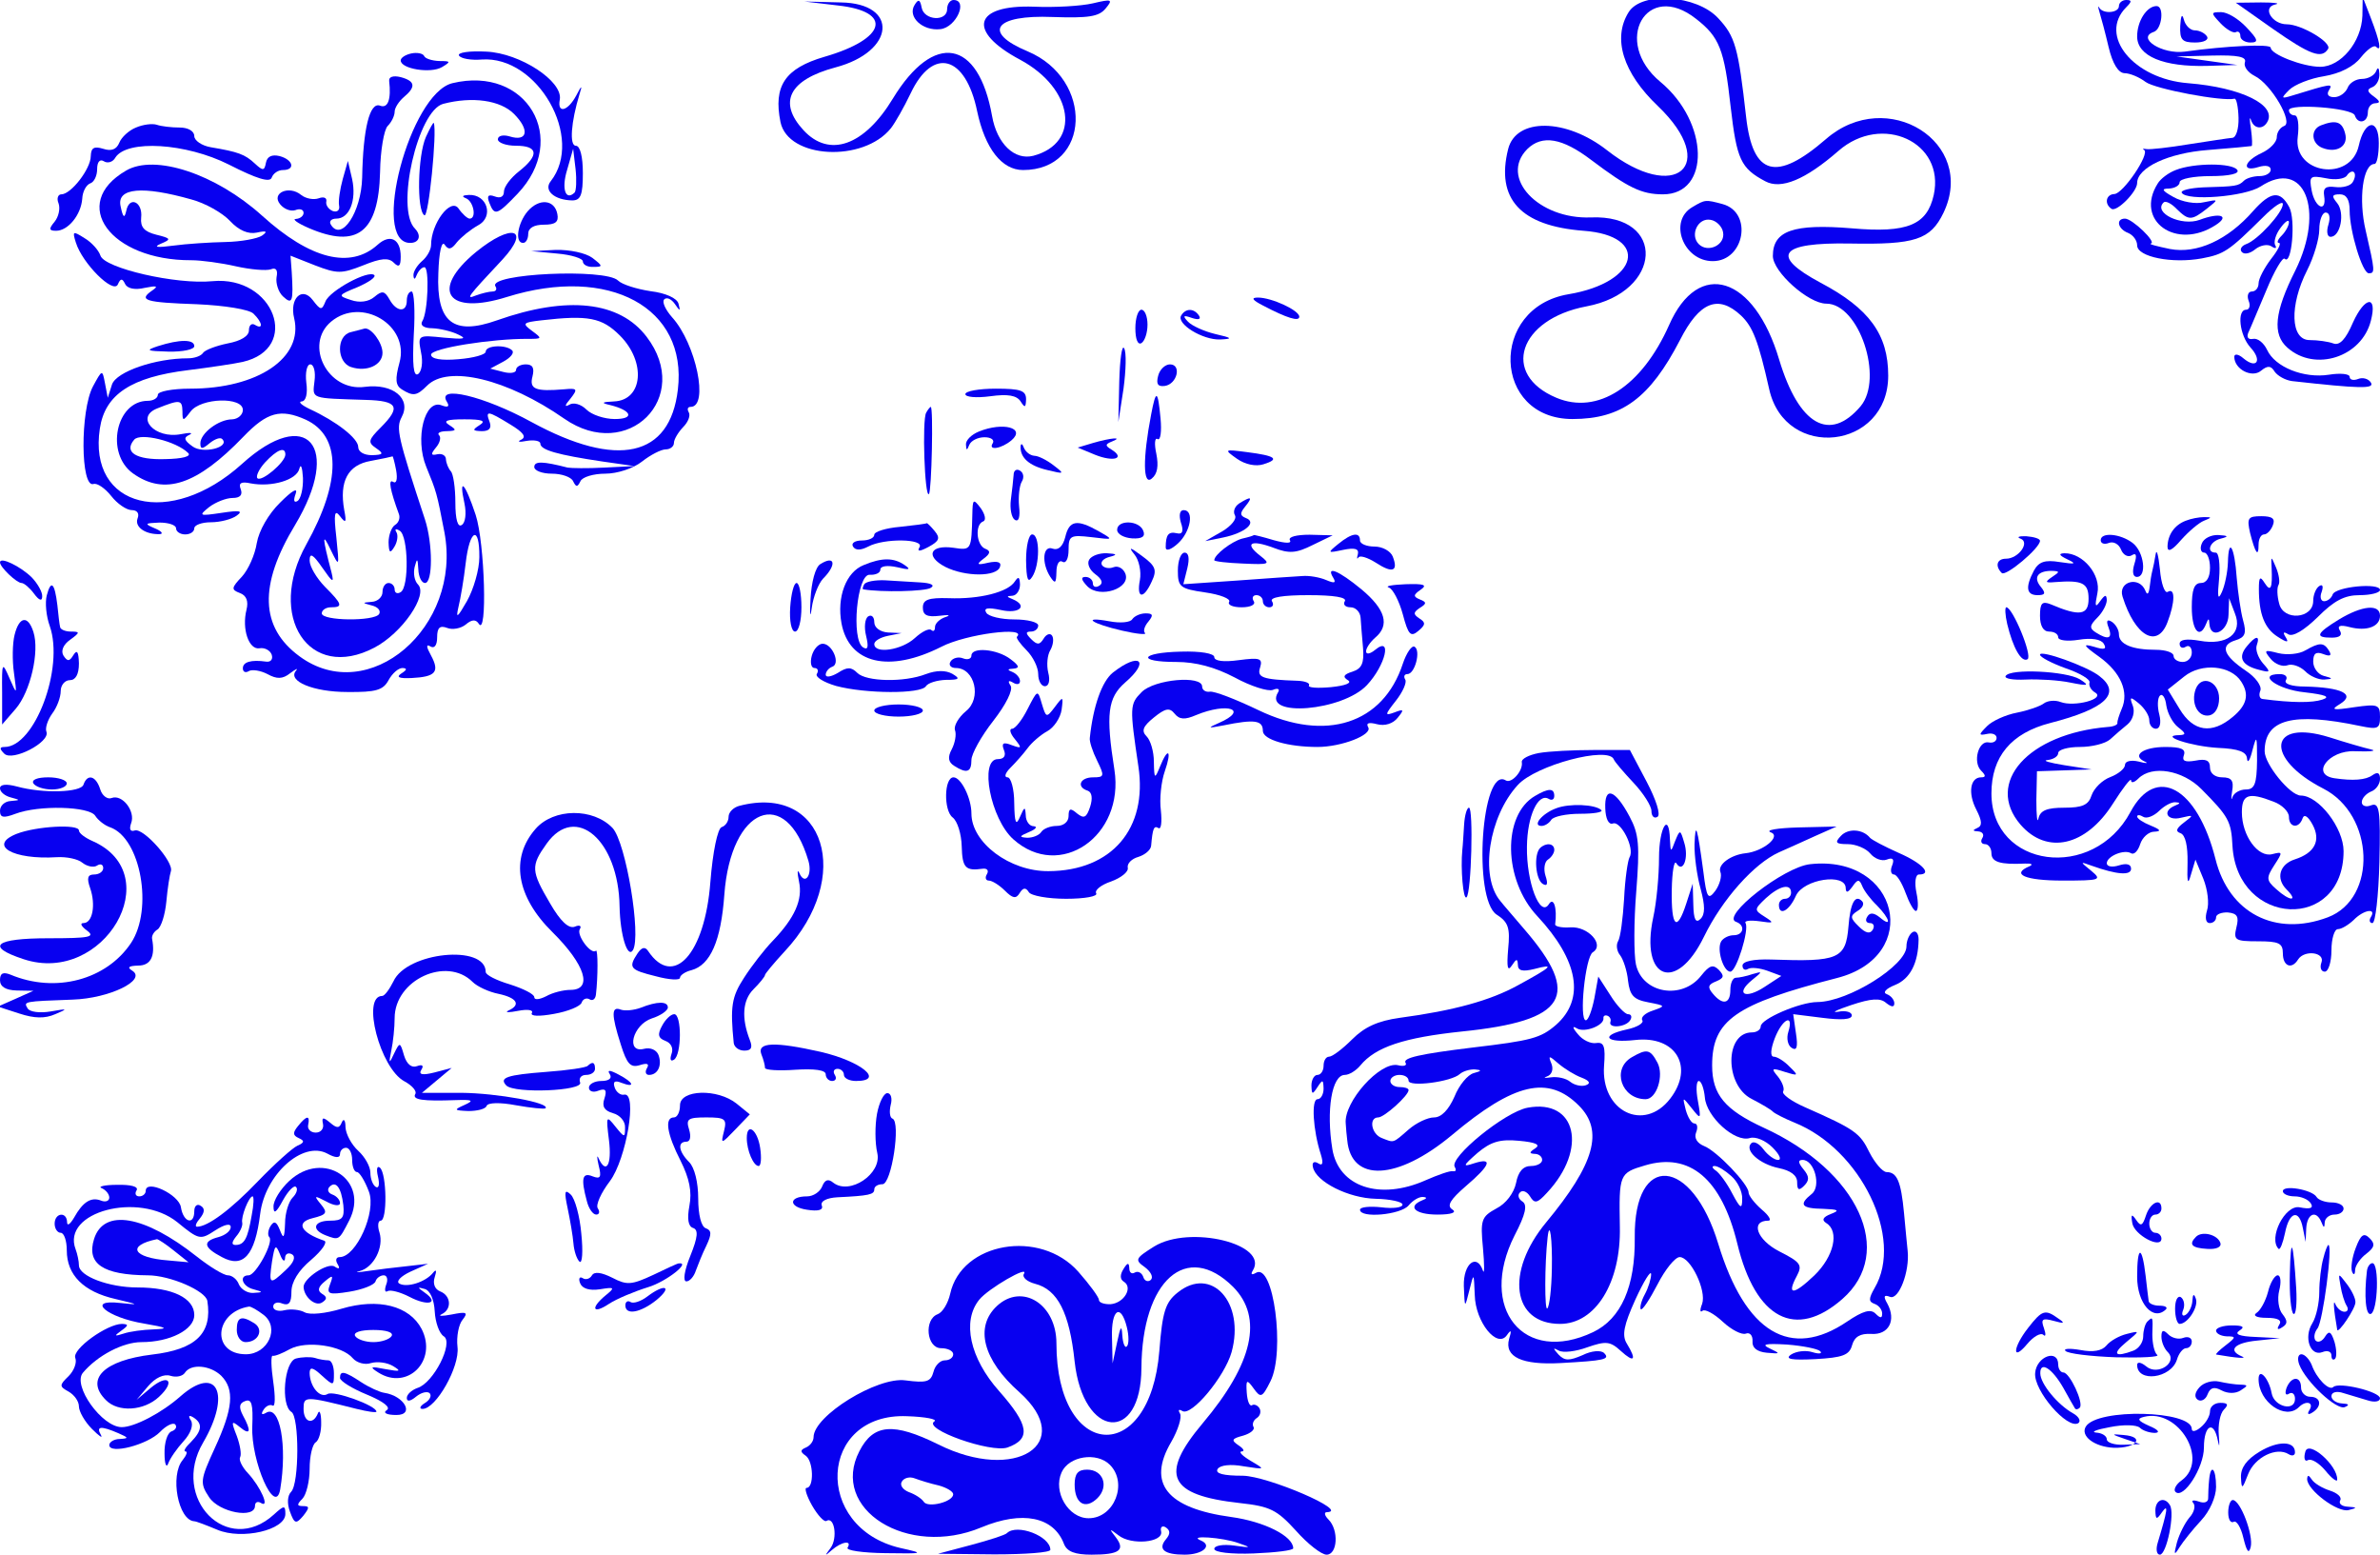  <svg  version="1.0" xmlns="http://www.w3.org/2000/svg"  width="392pt" height="256pt" viewBox="0 0 392 256"  preserveAspectRatio="xMidYMid meet">  <g transform="translate(0,256) scale(0.05,-0.05)" fill="#0800f0" stroke="none"> <path d="M2760 5102 c183 -20 160 -110 -44 -169 -130 -38 -169 -96 -145 -215 25 -121 273 -134 364 -20 14 18 43 69 65 115 73 154 181 125 219 -60 26 -122 81 -193 151 -193 223 0 234 299 15 391 -151 63 -109 121 83 113 117 -4 152 1 174 28 25 30 21 32 -42 17 -39 -9 -126 -14 -194 -11 -199 7 -222 -81 -45 -175 176 -95 201 -274 43 -316 -62 -16 -120 40 -136 131 -45 253 -192 279 -327 57 -94 -155 -209 -196 -294 -104 -85 92 -48 166 105 207 197 52 210 211 18 214 l-120 3 110 -13z"/> <path d="M3013 5104 c-25 -39 26 -87 85 -80 52 6 92 96 43 96 -11 0 -21 -13 -21 -30 0 -42 -76 -38 -84 5 -5 27 -11 29 -23 9z"/> <path d="M5365 5080 c-54 -86 -19 -200 97 -310 203 -195 57 -321 -168 -145 -135 106 -300 108 -326 4 -41 -164 41 -253 248 -269 220 -16 184 -170 -49 -209 -263 -44 -251 -411 13 -411 162 0 255 69 354 260 64 126 126 151 201 81 39 -37 57 -83 93 -243 53 -237 392 -199 392 45 0 135 -62 221 -223 306 -168 90 -135 133 97 129 214 -4 265 12 308 101 111 232 -186 418 -387 243 -164 -142 -241 -121 -263 72 -26 231 -36 266 -92 326 -71 77 -252 89 -295 20z m222 -22 c77 -60 93 -100 114 -290 20 -173 33 -202 114 -245 52 -28 132 5 241 100 143 125 352 29 314 -145 -22 -99 -87 -126 -269 -110 -194 16 -261 -8 -261 -91 0 -52 117 -157 176 -157 108 0 190 -246 113 -338 -102 -120 -203 -62 -268 153 -82 277 -266 335 -363 114 -90 -202 -235 -296 -371 -239 -184 77 -124 259 99 301 251 47 264 303 15 293 -173 -7 -303 131 -210 225 49 48 115 37 211 -36 121 -91 165 -113 236 -113 157 0 152 237 -8 370 -161 133 -46 337 117 208z"/> <path d="M5575 4438 c-80 -46 -30 -178 67 -178 105 0 133 161 32 188 -56 15 -57 15 -99 -10z m101 -83 c8 -42 -50 -69 -80 -39 -30 30 -3 88 39 80 19 -3 38 -22 41 -41z"/> <path d="M6916 5080 c5 -16 19 -68 30 -115 13 -55 32 -85 52 -86 18 0 49 -13 70 -29 31 -23 253 -65 293 -55 6 1 12 -27 13 -63 1 -36 -8 -66 -21 -66 -13 -1 -77 -11 -142 -21 -66 -11 -129 -18 -140 -16 -12 2 -15 1 -8 -3 20 -12 -69 -144 -98 -145 -28 -1 -34 -33 -9 -49 18 -10 84 57 84 85 0 51 103 99 233 109 75 6 140 12 144 13 3 0 2 26 -2 56 -5 30 -5 44 0 30 9 -29 38 -33 53 -8 35 56 -84 115 -260 129 -180 14 -297 157 -204 250 19 19 19 24 0 24 -13 0 -24 -9 -24 -20 0 -23 -53 -27 -65 -5 -5 8 -4 2 1 -15z"/> <path d="M7487 5025 c123 -86 161 -100 182 -66 13 21 -88 81 -136 81 -48 0 -82 55 -39 65 20 4 -1 7 -46 7 l-83 -1 122 -86z"/> <path d="M7782 5068 c-3 -86 -71 -168 -139 -168 -57 0 -163 41 -163 63 0 13 -146 6 -283 -13 -74 -10 -161 45 -102 65 27 9 35 85 9 85 -32 0 -64 -49 -64 -100 0 -65 87 -101 231 -97 l99 3 -100 14 -100 14 117 3 c85 2 114 -4 108 -22 -5 -14 10 -34 32 -45 55 -27 129 -155 97 -165 -13 -5 -24 -21 -24 -37 0 -16 -22 -39 -50 -52 -59 -27 -67 -64 -10 -46 23 7 40 4 40 -9 0 -11 -16 -21 -37 -21 -20 0 -43 -7 -51 -15 -18 -18 -27 -19 -133 -22 -45 -2 -77 -10 -72 -18 17 -28 208 -13 260 21 143 94 213 -77 114 -277 -69 -137 -76 -210 -26 -254 91 -81 245 -31 275 89 22 85 -20 80 -59 -6 -24 -56 -44 -77 -65 -69 -16 6 -51 11 -78 11 -63 0 -67 114 -8 230 22 43 40 104 40 134 0 31 10 56 21 56 13 0 16 -17 9 -40 -7 -22 -4 -40 7 -40 33 0 48 79 22 111 -19 23 -18 29 9 29 21 0 32 -17 32 -53 0 -69 42 -207 63 -207 21 0 21 6 -10 140 -25 105 -9 220 29 220 8 0 14 31 14 69 0 83 -47 77 -66 -9 -27 -121 -217 -93 -201 29 5 39 1 71 -10 71 -10 0 -19 7 -19 17 0 23 208 8 217 -17 10 -31 43 -24 43 10 0 17 11 30 25 30 17 1 15 7 -5 22 -23 16 -24 24 -5 31 14 6 24 25 23 44 -1 20 -5 24 -11 8 -6 -14 -27 -25 -47 -25 -19 0 -41 -13 -47 -30 -7 -16 -26 -30 -44 -30 -19 0 -26 9 -17 23 14 23 8 22 -122 -18 -36 -11 -37 -9 -9 19 17 17 69 38 115 45 53 9 98 32 121 62 21 26 43 42 50 35 19 -19 13 16 -17 94 l-27 70 -1 -62z m-32 -548 c-7 -12 -33 -19 -57 -16 -32 4 -41 -3 -37 -29 9 -57 -30 -40 -41 17 -9 48 -6 51 47 41 31 -7 62 -2 69 9 7 11 18 16 23 11 6 -6 4 -20 -4 -33z"/> <path d="M7182 5035 c-2 -46 6 -55 49 -55 29 0 46 9 39 20 -7 11 -25 20 -40 20 -15 0 -31 16 -36 35 -6 22 -10 14 -12 -20z"/> <path d="M7315 5043 c19 -20 42 -33 50 -29 8 5 15 -1 15 -13 0 -11 15 -21 33 -21 28 0 26 9 -13 50 -26 28 -63 50 -83 50 -35 0 -35 -2 -2 -37z"/> <path d="M1355 4944 c-19 -4 -35 -14 -35 -23 0 -28 99 -44 136 -22 30 18 29 20 -9 20 -24 1 -47 8 -50 17 -4 8 -23 12 -42 8z"/> <path d="M1512 4937 c6 -10 40 -16 75 -13 184 13 339 -259 227 -401 -24 -30 12 -62 71 -63 28 0 35 18 35 90 0 54 -9 90 -23 90 -22 0 -16 78 12 170 10 31 7 30 -11 -5 -28 -52 -63 -60 -54 -13 11 60 -130 153 -242 158 -56 3 -96 -3 -90 -13z m381 -451 c-30 -29 -44 12 -25 74 l20 70 8 -67 c4 -37 2 -71 -3 -77z"/> <path d="M1282 4853 c7 -60 -4 -91 -30 -81 -34 13 -56 -75 -59 -237 -3 -114 -68 -212 -103 -155 -7 11 1 20 18 20 43 0 67 60 52 130 l-14 60 -17 -60 c-9 -33 -15 -72 -12 -87 3 -15 -6 -23 -21 -18 -14 6 -24 20 -21 32 2 12 -9 16 -25 10 -17 -6 -43 -1 -58 11 -40 33 -100 6 -69 -31 13 -16 35 -24 50 -19 15 6 27 2 27 -9 0 -10 -11 -19 -25 -20 -14 0 5 -14 42 -30 160 -69 230 -14 235 184 1 71 13 140 25 152 13 13 23 34 23 47 0 13 14 34 30 48 41 34 38 53 -10 66 -25 6 -40 1 -38 -13z"/> <path d="M1490 4846 c-140 -34 -270 -526 -139 -526 30 0 38 24 16 47 -65 64 9 389 93 411 96 25 188 12 233 -33 53 -53 45 -93 -15 -74 -21 6 -38 2 -38 -10 0 -11 27 -21 60 -21 73 0 77 -31 10 -84 -27 -21 -50 -51 -50 -67 0 -17 -12 -23 -30 -16 -22 8 -27 2 -18 -21 17 -44 25 -41 93 30 172 181 30 423 -215 364z"/> <path d="M448 4700 c-23 -9 -48 -32 -55 -50 -9 -22 -26 -29 -53 -20 -30 9 -40 4 -41 -24 0 -42 -65 -126 -97 -126 -11 0 -16 -14 -9 -30 6 -17 0 -44 -13 -60 -20 -24 -19 -30 5 -30 39 0 82 52 86 106 1 23 13 45 26 50 13 4 23 25 23 47 0 24 9 34 22 26 12 -8 30 -3 38 12 38 60 233 48 374 -23 92 -47 135 -60 141 -43 5 14 21 25 37 25 42 0 34 34 -11 46 -25 6 -41 -1 -45 -22 -5 -27 -10 -27 -36 -3 -33 31 -56 39 -145 54 -30 5 -55 22 -55 37 0 16 -20 28 -48 28 -27 0 -61 4 -75 9 -15 5 -46 1 -69 -9z"/> <path d="M1403 4669 c-27 -61 -31 -242 -5 -258 14 -9 42 275 31 304 -2 3 -13 -18 -26 -46z"/> <path d="M7645 4707 c-35 -14 -31 -60 5 -74 48 -19 87 6 75 48 -10 39 -31 45 -80 26z"/> <path d="M415 4558 c-188 -109 -52 -296 215 -295 33 0 99 -9 147 -20 49 -11 100 -15 115 -10 17 7 24 -2 19 -26 -3 -20 6 -49 21 -63 31 -29 35 -18 29 80 l-4 54 81 -32 c73 -28 87 -28 158 0 59 24 84 26 101 9 17 -17 23 -12 23 20 0 58 -35 76 -76 39 -90 -81 -222 -48 -381 96 -152 137 -353 204 -448 148z m216 -95 c45 -12 102 -44 127 -71 29 -31 60 -44 88 -38 32 7 37 4 17 -10 -15 -10 -69 -20 -120 -21 -51 -1 -129 -6 -173 -12 -52 -7 -66 -5 -41 6 36 15 35 18 -14 30 -40 10 -53 25 -50 56 6 52 -39 73 -49 23 -6 -27 -11 -23 -19 16 -12 59 72 67 234 21z"/> <path d="M7167 4560 c-24 -9 -50 -29 -59 -44 -78 -123 61 -222 191 -137 48 31 13 42 -53 17 -60 -22 -154 23 -119 57 6 7 26 -3 43 -21 40 -39 49 -39 100 1 39 31 39 31 -10 21 -27 -7 -72 1 -100 17 -38 21 -42 28 -15 28 19 1 35 10 35 21 0 11 46 20 101 20 63 0 97 8 89 20 -15 24 -143 24 -203 0z"/> <path d="M1535 4467 c25 -10 36 -67 12 -67 -7 0 -24 15 -37 34 -26 35 -90 -50 -90 -121 0 -15 -13 -39 -30 -53 -16 -14 -29 -35 -28 -47 1 -15 5 -14 11 2 6 14 17 25 25 25 17 0 12 -148 -7 -178 -8 -13 5 -23 33 -23 25 -1 64 -10 86 -21 30 -14 18 -16 -47 -10 -87 9 -87 9 -76 -49 7 -32 2 -63 -10 -71 -15 -9 -19 30 -14 129 5 79 1 143 -7 143 -9 0 -16 -13 -16 -30 0 -40 -34 -38 -57 4 -16 28 -24 30 -50 8 -19 -16 -49 -20 -77 -10 -44 14 -43 16 21 42 37 16 62 33 56 40 -19 18 -147 -51 -161 -87 -12 -30 -16 -29 -42 5 -35 46 -77 5 -61 -60 31 -130 -119 -232 -343 -232 -58 0 -106 -9 -106 -20 0 -11 -15 -20 -33 -20 -105 0 -141 -173 -49 -239 104 -74 211 -38 364 121 78 81 122 93 205 56 117 -54 118 -203 2 -411 -132 -237 9 -453 224 -340 92 48 178 174 144 208 -12 12 -16 37 -11 58 8 30 10 29 12 -8 1 -25 11 -45 22 -45 26 0 26 129 0 209 -90 273 -96 301 -77 337 33 61 -28 112 -121 100 -122 -17 -202 139 -111 215 100 83 259 -12 225 -135 -15 -55 -13 -75 7 -88 38 -24 50 -22 84 12 69 69 264 22 452 -109 209 -145 424 70 271 270 -89 117 -261 136 -493 54 -144 -51 -200 -7 -193 155 2 69 11 109 21 94 12 -18 22 -16 40 8 14 17 45 42 70 56 53 28 30 103 -31 100 -21 -1 -24 -5 -9 -11z m507 -452 c87 -87 76 -213 -19 -217 -42 -2 -44 -5 -13 -12 72 -18 81 -46 15 -46 -34 0 -76 14 -93 31 -18 18 -43 25 -57 16 -16 -9 -15 -2 4 20 25 32 23 35 -20 31 -95 -8 -116 0 -105 42 7 28 1 40 -22 40 -17 0 -32 -8 -32 -18 0 -10 -19 -13 -42 -7 l-43 11 43 23 c24 13 37 29 29 37 -20 20 -87 17 -87 -4 0 -10 -40 -21 -90 -25 -57 -5 -90 1 -90 15 0 21 201 53 320 52 46 0 47 1 13 26 -34 25 -31 28 30 35 155 18 200 9 259 -50z m-1006 -150 c-7 -60 -15 -56 169 -62 106 -3 117 -23 49 -91 -41 -41 -43 -49 -15 -68 26 -18 24 -22 -14 -23 -26 0 -45 11 -45 27 0 28 -71 84 -160 125 -27 13 -39 24 -26 25 14 1 20 26 15 62 -4 33 2 60 13 60 12 0 18 -25 14 -55z m-435 -100 c0 -33 2 -33 27 0 34 45 172 49 172 5 0 -16 -16 -30 -35 -31 -45 0 -105 -46 -105 -79 0 -20 6 -20 30 0 17 14 36 21 42 14 27 -27 -64 -50 -98 -24 -28 20 -30 29 -10 38 14 7 1 8 -29 2 -85 -16 -151 56 -77 85 75 30 82 29 83 -10z m19 -137 c11 -11 -19 -19 -76 -20 -96 -3 -137 23 -102 64 20 24 139 -5 178 -44z m685 -57 c5 -29 1 -45 -10 -38 -17 11 -10 -27 19 -106 5 -13 -1 -29 -13 -36 -11 -7 -21 -33 -21 -57 1 -35 5 -38 19 -15 10 16 13 38 7 48 -7 11 -2 13 11 5 28 -18 31 -185 3 -202 -11 -7 -20 -3 -20 9 0 11 -9 21 -20 21 -11 0 -20 -13 -20 -30 0 -16 -16 -31 -35 -32 -33 -3 -33 -3 0 -12 20 -5 30 -17 24 -28 -15 -25 -189 -23 -189 2 0 11 14 20 30 20 41 0 38 10 -20 68 -27 28 -50 66 -50 86 0 27 11 21 42 -24 34 -49 39 -52 30 -15 -31 118 -31 134 -3 75 29 -59 29 -59 19 40 -9 78 -6 94 12 70 19 -25 22 -21 14 20 -17 95 12 149 87 162 38 7 70 14 72 15 1 2 7 -19 12 -46z"/> <path d="M7422 4425 c-83 -95 -185 -142 -274 -125 -43 9 -71 16 -63 18 21 3 -61 82 -85 82 -31 0 -24 -34 10 -47 17 -7 30 -25 30 -41 0 -38 115 -61 213 -43 74 14 89 24 202 136 36 36 65 55 65 43 0 -28 -83 -119 -121 -132 -16 -6 -22 -18 -14 -26 8 -9 27 -5 44 9 16 13 40 18 53 10 13 -9 19 -7 13 3 -6 10 1 36 17 57 15 21 28 30 28 19 0 -11 -11 -31 -24 -44 -13 -13 -17 -24 -9 -24 9 0 -3 -24 -26 -53 -22 -29 -41 -65 -41 -80 0 -15 -10 -27 -22 -27 -12 0 -17 -13 -11 -30 7 -16 3 -30 -8 -30 -31 0 -22 -84 14 -124 40 -43 21 -73 -23 -36 -16 14 -30 16 -30 5 0 -41 58 -71 88 -46 22 18 33 17 45 -3 10 -14 35 -28 57 -31 224 -25 273 -26 260 -5 -8 13 -27 18 -42 12 -15 -6 -28 -3 -28 7 0 10 -31 13 -68 7 -83 -13 -178 25 -204 82 -11 23 -31 39 -46 36 -16 -3 -22 5 -16 20 7 14 33 78 60 141 26 63 53 109 60 103 23 -24 37 129 15 170 -30 56 -61 52 -119 -13z"/> <path d="M1738 4424 c-33 -39 -43 -104 -15 -104 10 0 17 14 17 30 0 19 19 30 51 30 39 0 50 9 45 35 -9 48 -60 53 -98 9z"/> <path d="M250 4321 c21 -68 123 -170 138 -138 9 21 15 21 24 2 7 -15 32 -21 65 -13 40 8 46 6 24 -9 -46 -32 -24 -39 149 -45 90 -4 171 -17 185 -31 30 -29 33 -54 5 -37 -11 7 -20 -1 -20 -18 0 -19 -27 -35 -70 -43 -39 -8 -75 -22 -81 -31 -6 -10 -28 -18 -49 -18 -109 0 -236 -44 -251 -86 l-14 -44 -9 47 c-9 47 -9 47 -40 -10 -42 -80 -41 -335 2 -321 12 4 38 -14 58 -39 20 -26 51 -47 68 -47 18 0 26 -11 19 -28 -10 -28 27 -53 74 -51 12 1 5 10 -17 19 -35 15 -34 17 15 19 30 0 55 -8 55 -19 0 -11 14 -20 30 -20 17 0 30 9 30 20 0 11 25 20 55 20 30 0 69 10 85 22 22 16 9 18 -50 9 -74 -11 -77 -10 -41 19 21 16 56 30 77 30 25 0 34 10 27 29 -8 20 1 26 33 19 69 -13 151 11 160 48 5 19 10 5 12 -30 1 -35 -7 -69 -18 -76 -12 -7 -14 2 -6 24 8 22 -12 10 -51 -29 -39 -38 -70 -93 -77 -133 -6 -39 -28 -88 -49 -111 -35 -37 -36 -43 -7 -54 22 -8 29 -27 22 -55 -16 -64 8 -133 43 -127 17 3 35 -7 40 -21 5 -15 -3 -25 -18 -23 -50 7 -77 -1 -77 -22 0 -12 9 -16 20 -9 10 6 38 2 61 -10 31 -17 50 -17 75 3 19 14 27 18 19 8 -29 -34 57 -70 169 -70 95 -1 118 6 136 39 12 22 32 40 46 40 16 -1 15 -6 -4 -18 -18 -12 -8 -17 34 -15 79 4 93 20 64 74 -16 29 -17 39 -2 30 13 -8 22 4 22 30 0 32 9 40 33 31 17 -7 45 -2 61 11 20 17 33 18 43 3 29 -47 20 266 -10 358 -35 106 -57 129 -37 38 7 -33 3 -64 -9 -71 -13 -9 -21 18 -21 74 0 49 -7 95 -15 103 -8 9 -15 26 -16 39 0 13 -13 20 -28 17 -22 -5 -23 0 -5 22 13 15 18 34 10 41 -7 7 5 13 26 13 32 1 33 4 8 20 -22 14 -9 19 50 19 59 0 72 -5 50 -19 -25 -16 -24 -19 7 -20 25 0 33 10 26 30 -15 39 -7 38 68 -8 43 -26 54 -41 36 -50 -15 -7 -7 -9 18 -4 25 4 45 0 45 -9 0 -21 57 -37 205 -59 l105 -15 -100 -5 c-55 -3 -109 -2 -120 0 -82 21 -110 22 -110 2 0 -12 26 -22 58 -22 32 0 64 -11 70 -25 10 -20 14 -20 24 0 6 14 43 25 82 25 39 0 92 17 121 40 28 22 63 40 78 40 15 0 27 10 27 21 0 12 14 35 30 52 17 17 25 38 19 49 -6 10 -4 18 6 18 61 0 18 208 -61 295 -22 25 -34 51 -26 59 8 8 23 2 35 -15 17 -25 19 -25 12 1 -5 18 -42 35 -92 41 -46 7 -94 22 -107 35 -41 41 -430 23 -404 -19 6 -9 2 -17 -9 -17 -11 0 -36 -6 -55 -13 -35 -14 -31 -8 87 118 95 103 31 121 -87 25 -153 -126 -95 -210 102 -148 337 105 595 -35 563 -305 -26 -223 -199 -261 -482 -107 -157 86 -314 123 -279 67 10 -16 4 -20 -17 -12 -56 22 -89 -109 -51 -202 34 -83 35 -86 60 -216 59 -313 -250 -577 -478 -408 -129 95 -134 234 -14 432 156 260 39 395 -175 201 -236 -213 -508 -145 -468 117 17 112 103 169 291 192 72 9 152 21 179 27 194 44 104 285 -99 266 -120 -12 -356 43 -369 84 -6 18 -29 44 -53 58 -38 24 -40 23 -28 -15z m690 -698 c0 -25 -78 -91 -92 -78 -6 6 5 30 25 52 40 43 67 53 67 26z m639 -338 c0 -41 -19 -106 -41 -145 -31 -54 -37 -59 -28 -20 7 28 18 93 24 145 13 113 46 127 45 20z"/> <path d="M1835 4285 c47 -4 85 -16 85 -26 0 -11 16 -19 35 -18 32 0 31 3 -4 30 -22 16 -74 27 -120 26 l-81 -4 85 -8z"/> <path d="M4160 4114 c80 -42 120 -54 120 -37 0 21 -91 63 -136 63 -24 0 -19 -8 16 -26z"/> <path d="M3740 4039 c0 -36 8 -56 20 -49 11 7 20 34 20 61 0 27 -9 49 -20 49 -11 0 -20 -28 -20 -61z"/> <path d="M3891 4081 c-17 -27 70 -81 128 -79 43 2 41 5 -16 18 -37 9 -77 27 -90 41 -18 19 -15 22 13 12 21 -7 31 -5 24 7 -16 25 -44 26 -59 1z"/> <path d="M1155 4026 c-48 -12 -46 -100 2 -115 52 -17 103 7 103 47 0 34 -38 84 -59 80 -6 -2 -27 -7 -46 -12z"/> <path d="M520 3980 c-42 -14 -37 -16 35 -18 47 -1 85 7 85 18 0 23 -48 23 -120 0z"/> <path d="M3687 3864 l-3 -134 17 110 c8 60 10 120 2 133 -7 13 -14 -36 -16 -109z"/> <path d="M3815 3882 c-7 -27 -1 -36 22 -33 41 6 56 71 17 71 -16 0 -34 -17 -39 -38z"/> <path d="M3180 3822 c0 -10 37 -13 82 -7 58 8 87 3 100 -17 14 -22 17 -21 18 7 0 29 -18 35 -100 35 -55 0 -100 -8 -100 -18z"/> <path d="M3792 3755 c-28 -145 -27 -236 2 -211 19 15 23 42 15 82 -7 32 -5 54 4 48 10 -6 14 25 10 68 -9 95 -15 97 -31 13z"/> <path d="M3051 3761 c-14 -23 -5 -282 9 -268 9 9 15 287 6 287 -2 0 -9 -8 -15 -19z"/> <path d="M3225 3699 c-25 -10 -44 -29 -43 -43 1 -20 3 -21 11 -1 6 14 28 25 50 25 22 0 34 -9 27 -20 -16 -25 29 -18 62 10 48 41 -28 61 -107 29z"/> <path d="M3600 3661 l-50 -15 58 -24 c60 -24 100 -12 54 17 -22 13 -22 18 1 27 40 16 -5 12 -63 -5z"/> <path d="M3362 3650 c-2 -37 28 -64 88 -78 57 -14 58 -13 20 16 -22 17 -50 31 -63 31 -13 1 -28 12 -34 26 -5 14 -10 16 -11 5z"/> <path d="M4075 3609 c27 -19 62 -26 87 -18 55 17 40 28 -54 40 -76 10 -77 9 -33 -22z"/> <path d="M3339 3556 c-1 -14 -5 -51 -9 -81 -4 -30 2 -60 13 -67 13 -8 18 10 14 45 -3 31 1 68 9 81 8 13 6 29 -6 36 -11 7 -21 1 -21 -14z"/> <path d="M3203 3426 c-3 -118 -3 -119 -62 -110 -78 11 -94 -28 -27 -63 66 -33 169 -33 180 0 6 16 -8 20 -38 14 -38 -9 -41 -6 -16 13 23 17 24 26 5 33 -29 12 -34 80 -6 90 10 4 6 23 -8 43 -25 33 -27 31 -28 -20z"/> <path d="M4082 3462 c-15 -10 -21 -27 -14 -39 7 -12 -12 -35 -42 -53 l-56 -32 60 12 c72 15 112 50 74 64 -20 8 -20 16 -2 38 26 32 20 35 -20 10z"/> <path d="M3890 3399 c10 -29 5 -40 -14 -35 -27 6 -36 -5 -36 -47 0 -13 17 -8 40 13 42 38 55 110 19 110 -13 0 -16 -17 -9 -41z"/> <path d="M7200 3405 c-37 -14 -59 -46 -60 -85 0 -20 15 -13 45 22 25 28 59 57 75 63 27 11 27 12 0 12 -16 0 -43 -5 -60 -12z"/> <path d="M7412 3365 c17 -67 28 -83 28 -38 0 18 8 33 18 33 10 0 23 14 29 30 9 22 -2 30 -38 30 -44 0 -48 -6 -37 -55z"/> <path d="M2965 3385 c-47 -4 -85 -16 -85 -26 0 -11 -19 -19 -41 -19 -23 0 -36 -9 -29 -20 8 -13 25 -13 50 0 52 28 186 26 169 -2 -9 -15 0 -15 30 1 35 19 39 29 20 52 -13 16 -25 27 -26 26 -2 -2 -41 -7 -88 -12z"/> <path d="M3509 3351 c-8 -31 -23 -44 -41 -38 -33 13 -38 -47 -8 -93 16 -24 19 -21 20 16 0 26 9 41 20 34 11 -7 20 10 20 39 0 47 6 50 75 42 74 -9 74 -9 25 19 -72 41 -98 37 -111 -19z"/> <path d="M3680 3375 c0 -14 22 -26 49 -28 33 -2 45 6 37 25 -13 35 -86 37 -86 3z"/> <path d="M3380 3275 c1 -62 6 -77 20 -55 26 39 26 140 0 140 -11 0 -20 -38 -20 -85z"/> <path d="M4091 3346 c-35 -10 -91 -53 -91 -71 0 -4 43 -9 95 -11 88 -4 92 -2 56 26 -53 41 -31 54 44 26 52 -20 75 -18 129 9 l66 32 -76 2 c-43 0 -71 -7 -65 -18 7 -11 -13 -11 -53 0 -36 11 -66 18 -66 17 0 -2 -17 -7 -39 -12z"/> <path d="M4409 3329 c-37 -30 -37 -31 15 -20 39 8 53 4 49 -14 -4 -14 -3 -18 2 -11 4 8 30 0 57 -17 55 -36 75 -29 56 20 -7 18 -34 33 -60 33 -26 0 -48 9 -48 20 0 29 -27 25 -71 -11z"/> <path d="M6656 3346 c32 -12 -7 -66 -48 -66 -30 0 -37 -24 -14 -47 13 -13 126 82 126 106 0 7 -20 13 -45 15 -25 1 -33 -3 -19 -8z"/> <path d="M6920 3341 c0 -11 12 -15 27 -9 15 6 33 -4 40 -22 7 -18 23 -26 35 -19 15 10 18 0 9 -28 -8 -26 -5 -43 8 -43 34 0 24 83 -14 112 -41 31 -105 36 -105 9z"/> <path d="M7253 3330 c-7 -16 -3 -30 8 -30 10 0 19 -22 19 -50 0 -31 -11 -50 -30 -50 -22 0 -30 -22 -30 -80 0 -77 26 -107 47 -55 8 20 10 20 11 0 4 -53 62 -25 63 30 l2 55 19 -50 c27 -66 -26 -107 -117 -90 -41 7 -65 4 -65 -10 0 -12 9 -17 20 -10 11 7 20 -2 20 -19 0 -17 -13 -31 -30 -31 -16 0 -30 9 -30 20 0 11 -26 20 -58 20 -78 0 -122 18 -122 51 0 15 -11 33 -23 41 -16 10 -20 4 -11 -19 14 -36 -1 -42 -42 -16 -22 14 -21 23 5 49 17 17 31 43 31 58 -1 19 -6 18 -22 -4 -16 -23 -18 -17 -9 26 13 60 -47 133 -109 132 -20 -1 -17 -7 10 -20 32 -15 27 -17 -25 -9 -49 8 -69 1 -85 -28 -29 -55 -25 -81 12 -81 25 0 28 6 11 27 -26 31 -11 53 35 53 28 -1 28 -3 2 -20 -25 -17 -23 -20 10 -17 90 7 110 -3 110 -55 0 -54 -29 -59 -125 -18 -28 11 -35 4 -35 -38 0 -33 11 -52 30 -52 17 0 30 -8 30 -19 0 -10 30 -14 67 -8 43 7 74 2 83 -13 11 -18 2 -21 -32 -10 -39 11 -36 5 17 -33 71 -51 99 -116 74 -172 -8 -19 -15 -40 -14 -46 1 -6 -13 -12 -31 -13 -263 -22 -407 -184 -288 -322 87 -100 215 -71 304 69 33 52 60 87 60 77 0 -10 11 -7 24 6 45 45 146 28 208 -35 89 -90 98 -105 102 -187 16 -267 366 -283 366 -17 0 76 -82 183 -141 183 -35 0 -119 103 -119 146 0 105 92 130 315 83 58 -12 65 -9 65 30 0 41 -7 43 -85 32 -72 -11 -79 -9 -46 11 51 32 4 54 -115 57 -46 0 -71 9 -64 21 7 11 -2 20 -20 20 -78 0 -8 -51 82 -60 69 -8 86 -15 58 -24 -33 -11 -99 -11 -197 2 -10 1 -13 14 -7 28 5 15 -16 44 -48 65 -74 50 -86 84 -35 100 33 10 38 23 26 66 -8 29 -17 92 -21 140 -7 102 -27 137 -29 51 -1 -32 -10 -76 -20 -98 -13 -29 -15 -16 -9 45 4 47 -1 85 -11 85 -33 0 -20 37 16 46 28 7 26 10 -8 12 -23 1 -48 -11 -54 -28z m130 -455 c27 -42 19 -77 -28 -116 -69 -58 -130 -49 -175 26 l-39 64 54 43 c57 46 154 37 188 -17z m-208 -150 c26 -20 27 -25 4 -26 -70 -1 39 -37 127 -42 69 -3 95 -13 96 -36 2 -17 10 -4 18 29 14 52 15 47 15 -35 -1 -77 -8 -95 -37 -95 -19 0 -39 -11 -44 -25 -4 -14 -5 -5 -1 20 6 34 -2 45 -33 45 -23 0 -40 13 -40 32 0 24 -13 30 -48 23 -35 -6 -45 -1 -38 18 7 20 -9 27 -61 27 -73 0 -112 -28 -68 -48 14 -6 5 -7 -20 0 -26 6 -45 1 -45 -11 0 -12 -22 -30 -48 -40 -27 -10 -54 -37 -62 -60 -10 -32 -30 -41 -90 -41 -57 0 -79 -9 -85 -35 -4 -19 -7 8 -7 60 l2 95 90 3 90 3 -90 14 c-49 8 -74 15 -55 17 19 2 35 12 35 23 0 11 32 20 71 20 40 0 84 11 100 25 15 14 41 36 58 50 17 15 24 40 17 60 -12 31 -9 32 20 8 19 -16 34 -40 34 -55 0 -16 10 -28 22 -28 13 0 18 19 11 47 -7 26 -6 54 2 62 8 8 18 -6 21 -32 4 -26 21 -58 39 -72z m314 -245 c28 -10 51 -33 51 -50 0 -36 33 -40 45 -5 5 15 18 7 33 -21 28 -52 7 -93 -58 -114 -51 -16 -64 -63 -28 -99 41 -41 11 -40 -34 1 -33 29 -33 37 -6 79 28 43 28 45 -7 36 -47 -12 -100 61 -100 138 0 59 22 67 104 35z"/> <path d="M7233 2851 c-17 -46 7 -94 45 -87 19 4 32 26 32 56 0 56 -58 80 -77 31z"/> <path d="M3737 3294 c15 -18 23 -56 18 -84 -12 -62 12 -65 39 -5 18 38 13 51 -32 84 -40 30 -46 31 -25 5z"/> <path d="M7101 3295 c-3 -19 -8 -44 -11 -55 -3 -11 -7 -36 -9 -55 -3 -22 -8 -26 -14 -10 -20 49 -91 30 -75 -20 41 -131 115 -172 148 -84 25 65 26 115 1 100 -10 -7 -22 27 -26 74 -5 47 -11 69 -14 50z"/> <path d="M3588 3277 c-8 -13 1 -34 20 -48 22 -16 27 -30 13 -38 -11 -7 -21 -4 -21 8 0 11 -11 21 -24 21 -17 0 -14 -10 6 -31 41 -41 144 -7 125 42 -7 17 -24 27 -39 21 -15 -6 -32 -2 -38 7 -6 10 5 22 25 27 27 7 25 10 -9 12 -24 1 -50 -8 -58 -21z"/> <path d="M3880 3241 c0 -54 7 -60 90 -72 49 -7 85 -21 79 -31 -6 -10 12 -18 41 -18 30 0 47 9 40 20 -7 11 -3 20 9 20 11 0 21 -9 21 -20 0 -11 10 -20 21 -20 12 0 16 9 9 20 -8 13 37 20 120 20 83 0 128 -7 120 -20 -7 -11 2 -20 19 -20 17 0 32 -16 33 -35 1 -19 5 -64 8 -99 4 -50 -4 -68 -35 -78 -29 -9 -33 -17 -15 -28 15 -9 -7 -18 -56 -23 -44 -4 -77 -2 -72 6 4 7 -12 14 -37 15 -118 4 -135 11 -124 44 9 30 -1 33 -70 24 -50 -7 -81 -3 -81 10 0 12 -45 20 -110 18 -134 -3 -148 -34 -15 -34 64 0 127 -17 192 -51 53 -29 110 -47 126 -41 16 7 24 3 17 -8 -52 -84 213 -62 293 24 61 65 84 163 27 116 -17 -14 -30 -16 -30 -5 0 11 14 31 30 45 49 41 34 93 -45 159 -75 62 -119 80 -93 38 10 -17 4 -19 -24 -7 -21 9 -56 15 -78 13 -22 -1 -119 -8 -216 -15 l-176 -12 13 52 c8 33 5 52 -9 52 -12 0 -22 -26 -22 -59z"/> <path d="M0 3268 c0 -16 55 -68 71 -68 8 0 27 -16 41 -35 17 -23 27 -26 27 -9 1 14 -15 42 -34 62 -36 36 -105 70 -105 50z"/> <path d="M2702 3262 c-16 -10 -29 -58 -32 -115 -3 -53 -1 -66 4 -29 5 37 22 80 37 96 46 46 40 79 -9 48z"/> <path d="M2845 3259 c-58 -23 -89 -105 -73 -192 25 -133 157 -164 329 -77 81 42 284 68 249 33 -4 -3 11 -24 32 -45 21 -21 38 -56 38 -78 0 -22 10 -40 22 -40 13 0 18 19 11 45 -6 25 -3 58 7 74 9 16 12 37 6 47 -6 10 -19 6 -28 -9 -13 -21 -21 -22 -41 -2 -19 19 -19 25 -1 25 13 0 24 9 24 20 0 11 -35 20 -79 20 -43 0 -85 10 -92 22 -10 16 5 18 48 9 61 -14 91 14 38 36 -20 8 -20 10 0 11 14 1 25 18 25 37 -1 25 -5 28 -17 10 -22 -35 -116 -59 -218 -55 -67 2 -85 -5 -85 -31 0 -25 14 -32 55 -27 30 4 39 2 20 -4 -19 -6 -35 -21 -35 -33 0 -12 -5 -16 -12 -10 -7 7 -31 -5 -54 -26 -43 -40 -134 -54 -134 -20 0 10 20 22 45 27 l45 9 -45 2 c-26 2 -45 16 -45 34 0 17 -9 26 -20 19 -11 -7 -14 -36 -7 -64 9 -37 6 -48 -10 -38 -40 25 -20 243 22 239 19 -1 35 6 35 17 0 12 23 15 55 8 41 -10 47 -8 25 7 -36 25 -75 25 -135 0z"/> <path d="M7483 3250 c3 -68 -3 -81 -23 -50 -15 24 -19 20 -19 -20 0 -82 19 -130 62 -157 31 -20 38 -20 26 -1 -10 16 -7 19 9 9 15 -9 52 13 97 57 54 54 88 72 138 72 37 0 67 8 67 17 0 25 -147 11 -156 -15 -4 -12 -17 -22 -28 -22 -11 0 -15 14 -8 31 6 18 3 26 -8 19 -11 -7 -20 -29 -20 -49 0 -59 -98 -67 -112 -9 -7 25 -8 53 -2 62 5 9 1 34 -8 56 -17 40 -17 40 -15 0z"/> <path d="M2847 3196 c-5 -9 -7 -16 -3 -17 61 -10 203 -7 222 5 15 9 1 16 -36 18 -33 2 -85 5 -116 7 -31 1 -61 -4 -67 -13z"/> <path d="M154 3159 c-6 -23 -2 -68 10 -101 48 -138 -50 -398 -149 -398 -17 0 -17 -6 -1 -22 27 -27 152 38 139 72 -5 12 4 39 19 60 16 21 28 54 28 74 0 20 14 36 30 36 19 0 30 19 30 55 -1 38 -6 47 -18 28 -13 -22 -20 -22 -33 -2 -9 15 -1 36 22 52 33 24 33 27 3 27 -19 0 -35 7 -36 15 -2 8 -6 41 -9 72 -9 74 -21 85 -35 32z"/> <path d="M2603 3120 c-3 -45 4 -80 16 -80 12 0 21 36 21 80 0 44 -7 80 -16 80 -9 0 -18 -36 -21 -80z"/> <path d="M4575 3185 c13 -4 34 -44 46 -88 18 -68 26 -76 51 -55 24 20 25 28 4 41 -21 14 -21 20 1 35 23 14 23 19 0 28 -22 9 -22 15 3 32 23 16 11 20 -50 18 -44 -2 -69 -6 -55 -11z"/> <path d="M6612 3065 c19 -79 47 -128 67 -116 17 11 -49 171 -70 171 -5 0 -4 -25 3 -55z"/> <path d="M7705 3080 c-75 -46 -81 -60 -24 -60 26 0 36 8 27 23 -10 16 0 20 31 12 57 -15 101 1 101 37 0 40 -59 34 -135 -12z"/> <path d="M3730 3081 c-6 -11 -40 -14 -76 -7 -94 17 -58 -8 43 -31 47 -11 81 -14 75 -8 -7 6 -2 23 11 38 17 21 15 27 -9 27 -18 0 -37 -9 -44 -19z"/> <path d="M48 3029 c-7 -28 -8 -84 -2 -125 10 -74 10 -74 -15 -17 -24 55 -25 53 -24 -48 l0 -105 45 52 c48 56 79 188 58 253 -18 56 -47 51 -62 -10z"/> <path d="M7401 2991 c-30 -36 -16 -63 41 -77 37 -10 39 -8 12 22 -16 19 -25 45 -20 59 12 34 -4 32 -33 -4z"/> <path d="M2674 2960 c-6 -22 -2 -40 9 -40 11 0 14 -9 8 -19 -7 -10 22 -28 63 -40 97 -26 280 -27 296 -1 7 11 37 20 66 21 45 0 48 4 21 20 -22 12 -52 12 -87 -1 -72 -28 -197 -25 -226 4 -20 20 -33 20 -64 0 -22 -13 -40 -16 -40 -6 0 10 10 22 21 26 29 9 1 76 -31 76 -14 0 -30 -18 -36 -40z"/> <path d="M4621 2934 c-65 -198 -254 -259 -475 -153 -75 36 -147 64 -161 61 -14 -2 -25 6 -25 17 0 38 -157 24 -199 -18 -40 -40 -40 -49 -11 -245 31 -205 -88 -344 -296 -345 -128 -1 -254 94 -254 190 0 50 -34 119 -59 119 -31 0 -33 -109 -3 -132 16 -12 29 -55 30 -95 2 -71 12 -82 69 -74 15 2 21 -6 14 -18 -7 -11 -4 -21 6 -21 11 0 35 -15 53 -33 26 -26 37 -28 49 -8 11 18 20 19 30 3 7 -12 63 -22 123 -22 61 0 105 8 99 18 -6 10 16 28 49 39 33 12 58 32 55 45 -3 14 13 30 35 36 22 7 41 23 42 37 5 57 9 67 24 58 9 -6 12 20 8 58 -5 37 1 95 13 129 24 69 11 82 -16 15 -17 -42 -19 -41 -20 16 0 34 -11 71 -24 84 -18 18 -12 33 24 62 38 31 52 33 68 13 16 -20 34 -21 71 -5 104 43 176 18 75 -26 -39 -17 -37 -18 15 -8 103 21 130 17 130 -18 0 -29 83 -53 180 -53 79 0 182 40 167 65 -8 14 2 17 29 10 26 -7 53 2 68 21 22 27 21 30 -10 18 -33 -12 -33 -9 4 38 23 29 37 61 31 70 -6 10 -3 18 7 18 25 0 45 77 24 90 -9 6 -27 -20 -39 -56z"/> <path d="M7594 2978 c-20 -12 -60 -16 -89 -9 -46 12 -49 10 -25 -19 14 -17 39 -27 55 -21 15 6 41 -3 58 -19 16 -17 45 -29 63 -28 30 2 30 4 -1 12 -19 5 -35 26 -35 47 0 27 9 34 33 25 23 -9 29 -5 19 11 -17 28 -31 28 -78 1z"/> <path d="M3200 2961 c0 -11 -13 -15 -28 -9 -15 6 -34 1 -41 -11 -7 -11 1 -21 18 -21 62 0 86 -100 33 -142 -25 -21 -41 -49 -36 -63 5 -14 0 -42 -11 -63 -14 -26 -11 -42 8 -54 42 -27 57 -21 57 19 0 20 32 78 72 129 42 54 66 102 57 116 -10 15 -7 19 8 10 13 -8 23 -6 23 5 0 11 -11 24 -25 30 -18 7 -17 10 4 11 21 2 18 10 -10 31 -44 34 -129 41 -129 12z"/> <path d="M6720 2964 c0 -8 38 -28 85 -45 47 -16 82 -37 78 -47 -3 -10 5 -25 19 -33 34 -21 -69 -48 -114 -31 -18 7 -43 5 -56 -5 -12 -9 -52 -23 -88 -30 -37 -7 -81 -27 -98 -44 -29 -29 -29 -32 0 -26 17 4 31 -2 31 -13 0 -11 -11 -18 -26 -15 -34 7 -53 -65 -25 -93 16 -16 16 -22 0 -22 -36 0 -44 -52 -16 -106 20 -39 20 -54 3 -61 -16 -7 -15 -10 3 -11 15 -1 21 -11 14 -22 -7 -11 -3 -20 9 -20 11 0 21 -13 21 -30 0 -29 29 -38 110 -34 22 1 29 -3 15 -9 -62 -26 -14 -47 109 -47 125 0 131 2 95 32 -38 31 -38 31 1 17 84 -30 130 -33 130 -10 0 15 -15 19 -40 11 -22 -7 -40 -4 -40 7 0 23 57 47 80 33 10 -6 23 8 30 30 7 22 28 41 46 41 25 1 21 7 -11 20 -25 10 -45 23 -45 30 0 6 9 6 20 -1 11 -7 34 2 52 19 17 17 41 30 54 29 17 -1 17 -4 -1 -11 -44 -18 -27 -52 20 -40 42 10 42 9 9 -16 -25 -19 -29 -29 -11 -35 16 -6 24 -42 23 -97 -2 -66 1 -76 11 -40 l15 50 26 -63 c14 -35 20 -82 12 -105 -7 -24 -4 -41 9 -41 11 0 21 8 21 19 0 10 18 17 39 16 31 -3 37 -14 28 -49 -10 -42 -5 -46 71 -46 69 0 82 -6 82 -40 0 -42 29 -54 50 -20 21 33 90 24 77 -10 -6 -16 -1 -30 11 -30 12 0 22 32 22 70 0 39 10 70 21 70 12 0 35 14 52 30 33 34 76 41 57 10 -7 -11 -4 -20 5 -20 10 0 20 90 23 200 4 173 0 198 -27 188 -17 -7 -31 -2 -31 10 0 13 14 28 30 35 17 6 30 25 30 42 0 20 -8 24 -25 12 -22 -16 -64 -19 -125 -10 -80 12 -19 93 67 89 51 -2 75 1 53 6 -22 5 -84 23 -137 40 -200 62 -215 -69 -20 -169 169 -86 179 -362 15 -424 -173 -65 -326 14 -370 192 -60 237 -196 312 -280 155 -123 -230 -458 -185 -458 61 0 121 65 199 194 232 183 47 236 98 161 155 -41 32 -195 87 -195 70z"/> <path d="M3666 2905 c-36 -29 -65 -110 -76 -215 -2 -11 9 -45 24 -75 25 -51 24 -55 -13 -55 -44 0 -56 -32 -18 -44 14 -5 17 -25 8 -53 -12 -36 -20 -40 -43 -22 -22 19 -28 17 -28 -9 0 -18 -16 -32 -39 -32 -21 0 -44 -9 -51 -20 -7 -11 -28 -19 -46 -19 -28 2 -27 5 6 19 22 9 29 18 15 19 -14 0 -26 17 -26 36 -2 30 -4 29 -19 -5 -13 -31 -18 -21 -19 45 0 47 -11 85 -22 85 -12 0 -8 14 9 31 17 17 43 46 57 65 14 19 43 44 65 56 22 12 43 44 47 70 6 46 5 46 -22 10 -28 -37 -29 -36 -43 10 -14 48 -14 47 -47 -17 -18 -36 -41 -65 -51 -65 -10 0 -7 -15 9 -34 24 -30 23 -32 -10 -20 -28 11 -35 7 -26 -16 8 -19 0 -30 -20 -30 -62 0 -24 -197 51 -264 153 -137 367 10 333 229 -29 183 -22 237 35 287 84 72 48 102 -40 33z"/> <path d="M6607 2894 c-6 -9 24 -14 66 -12 42 2 109 -2 147 -10 60 -12 64 -10 31 11 -45 27 -229 36 -244 11z"/> <path d="M2880 2780 c0 -11 36 -20 80 -20 44 0 80 9 80 20 0 11 -36 20 -80 20 -44 0 -80 -9 -80 -20z"/> <path d="M5069 2640 c-32 -6 -58 -19 -56 -30 5 -28 -34 -72 -53 -60 -80 49 -109 -390 -30 -442 39 -25 45 -44 38 -114 -5 -59 -2 -75 12 -54 15 23 19 24 20 3 0 -20 15 -24 55 -14 68 18 59 8 -55 -54 -91 -50 -210 -83 -389 -107 -72 -10 -116 -30 -157 -71 -31 -31 -65 -57 -76 -57 -10 0 -18 -13 -18 -30 0 -16 -9 -30 -20 -30 -11 0 -20 -16 -20 -35 1 -30 3 -31 20 -5 17 26 19 25 20 -5 0 -19 -9 -35 -20 -35 -21 0 -15 -102 11 -182 9 -29 6 -39 -9 -29 -13 8 -21 3 -17 -13 10 -48 117 -102 207 -104 48 -1 88 -10 88 -19 0 -10 -31 -14 -70 -9 -38 4 -70 1 -70 -8 0 -29 134 -17 160 14 14 17 35 29 47 28 15 -1 14 -5 -2 -11 -51 -21 -23 -47 50 -47 47 0 65 7 49 17 -19 12 -7 32 45 77 81 69 90 95 27 75 -39 -13 -38 -9 11 34 44 37 74 46 137 40 55 -5 72 -13 53 -25 -20 -13 -20 -17 -2 -18 14 0 25 -9 25 -20 0 -11 -17 -20 -37 -20 -26 0 -42 -19 -49 -56 -7 -33 -33 -68 -65 -84 -49 -27 -53 -37 -44 -130 5 -55 5 -89 0 -75 -20 59 -65 24 -63 -50 3 -75 3 -75 18 -15 15 60 15 60 18 -15 2 -89 74 -178 106 -132 14 20 16 16 7 -13 -16 -59 43 -86 170 -79 144 8 164 12 143 33 -10 10 -41 8 -71 -7 -44 -19 -59 -19 -79 2 -19 21 -19 24 1 13 14 -8 56 -3 94 11 61 21 75 20 110 -12 45 -41 53 -30 20 24 -17 27 -10 61 28 145 28 61 51 98 52 84 0 -15 -9 -45 -21 -67 -12 -22 -17 -44 -13 -49 5 -4 29 32 55 82 25 49 58 90 73 90 36 0 89 -110 74 -154 -8 -20 -7 -30 1 -23 8 7 38 -9 67 -36 29 -27 63 -44 76 -39 13 5 23 -6 22 -25 -2 -21 14 -35 47 -38 45 -4 46 -3 10 14 -30 14 -15 17 56 13 52 -4 102 -14 110 -22 8 -8 -4 -10 -26 -3 -22 7 -53 3 -70 -8 -22 -15 1 -19 80 -15 90 5 112 13 121 46 8 28 27 39 63 37 58 -4 83 45 53 100 -14 24 -11 30 9 22 29 -11 65 84 58 151 -2 17 -7 73 -12 125 -10 105 -23 135 -58 135 -13 1 -38 30 -56 65 -31 64 -48 76 -211 148 -46 20 -79 44 -73 53 5 9 -3 30 -17 48 -24 28 -21 30 22 16 45 -14 47 -13 16 17 -17 18 -41 33 -52 33 -12 0 -11 23 3 60 25 65 64 84 45 22 -7 -21 -2 -45 11 -53 17 -11 21 3 14 48 l-9 63 96 -12 c62 -8 97 -6 97 8 0 11 -20 17 -45 12 -25 -4 -5 6 43 22 66 22 96 24 115 7 18 -14 27 -15 27 -1 0 11 -11 25 -25 30 -14 5 -3 18 27 30 50 20 77 72 78 150 0 20 -9 31 -20 24 -11 -7 -20 -28 -20 -47 0 -62 -191 -182 -293 -183 -58 0 -187 -56 -187 -80 0 -11 -13 -20 -29 -20 -90 0 -90 -174 -1 -219 33 -17 65 -36 70 -42 6 -6 37 -22 71 -36 219 -88 361 -381 264 -545 -20 -35 -20 -45 0 -52 14 -5 25 -19 25 -32 0 -16 -6 -16 -22 0 -16 16 -41 9 -93 -26 -187 -127 -336 -37 -425 256 -87 287 -278 302 -275 21 2 -162 -45 -268 -137 -312 -229 -109 -380 78 -259 318 37 71 43 101 26 112 -13 8 -17 22 -8 30 8 9 23 3 33 -13 15 -25 24 -23 56 12 135 144 97 310 -64 280 -75 -14 -259 -164 -240 -195 6 -10 4 -16 -6 -14 -9 2 -49 -12 -90 -30 -151 -67 -286 -22 -307 102 -21 128 -2 245 41 245 14 0 37 14 51 31 50 61 144 92 335 112 345 35 395 117 205 337 -33 39 -69 80 -79 93 -68 81 -38 278 58 382 59 65 299 129 316 84 3 -8 33 -43 65 -77 32 -34 59 -76 59 -93 0 -17 9 -26 20 -19 11 7 -4 55 -36 116 l-55 104 -120 0 c-66 0 -147 -4 -180 -10z"/> <path d="M110 2540 c7 -11 34 -20 61 -20 27 0 49 9 49 20 0 11 -28 20 -61 20 -36 0 -56 -8 -49 -20z"/> <path d="M275 2536 c-8 -26 -133 -30 -220 -6 -34 9 -55 7 -55 -6 0 -12 16 -25 35 -30 33 -9 33 -9 0 -12 -19 -1 -35 -15 -35 -32 0 -23 11 -25 51 -10 76 29 244 25 263 -7 9 -14 31 -32 50 -38 100 -37 141 -269 68 -380 -81 -122 -249 -167 -397 -105 -25 10 -35 5 -35 -18 0 -21 18 -33 55 -34 l55 -1 -58 -26 -59 -26 71 -23 c49 -16 84 -17 118 -2 43 18 42 19 -15 9 -35 -6 -69 -2 -76 10 -14 23 -14 23 149 29 120 4 244 64 196 95 -18 11 -13 16 19 17 41 0 57 30 46 88 -2 10 6 24 18 31 12 8 25 49 29 92 4 44 11 88 15 100 10 30 -90 143 -119 134 -15 -5 -19 4 -12 24 15 39 -29 96 -64 83 -14 -6 -32 8 -38 29 -14 44 -42 52 -55 15z"/> <path d="M5057 2499 c-109 -63 -105 -277 7 -396 136 -146 158 -273 62 -358 -51 -44 -81 -52 -276 -75 -172 -21 -230 -34 -220 -50 6 -9 -6 -13 -25 -8 -59 13 -179 -121 -172 -192 1 -16 3 -41 5 -55 13 -140 165 -133 345 17 205 172 317 198 418 97 83 -83 52 -192 -108 -385 -135 -163 -112 -334 46 -334 117 0 201 136 197 320 -3 173 -2 177 83 202 147 44 252 -44 304 -258 60 -248 192 -317 346 -182 176 154 53 421 -259 564 -128 59 -170 109 -170 205 0 149 76 202 411 288 283 72 204 407 -88 375 -87 -9 -296 -173 -244 -190 31 -11 25 -44 -8 -44 -16 0 -34 -9 -41 -20 -16 -26 7 -100 30 -100 20 0 63 139 50 160 -5 8 16 10 46 6 47 -7 50 -6 17 15 -35 22 -35 24 4 61 45 41 83 50 83 18 0 -11 -9 -20 -20 -20 -11 0 -20 -9 -20 -20 0 -38 34 -20 56 30 25 55 164 76 164 25 1 -17 7 -15 22 5 17 25 23 25 32 3 6 -16 28 -45 49 -65 43 -44 50 -74 9 -39 -20 16 -33 16 -41 2 -8 -12 -3 -21 9 -21 12 0 16 -10 9 -22 -9 -15 -24 -11 -46 11 -29 28 -29 35 -4 51 17 10 23 24 15 32 -23 24 -39 -6 -45 -84 -9 -106 -33 -116 -254 -108 -59 2 -95 -6 -95 -20 0 -12 8 -17 18 -11 10 6 39 3 64 -6 l46 -17 -55 -36 c-64 -42 -98 -24 -42 22 36 29 36 30 2 20 -20 -7 -45 -12 -55 -12 -10 0 -18 -18 -18 -40 0 -46 -25 -52 -58 -12 -18 21 -15 30 11 40 26 11 28 18 9 38 -19 19 -31 15 -58 -19 -63 -81 -194 -59 -215 37 -7 33 -7 141 1 239 12 154 9 190 -22 248 -48 90 -83 101 -80 27 1 -34 11 -55 25 -50 26 10 73 -82 55 -111 -6 -11 -15 -72 -18 -137 -4 -65 -12 -128 -20 -140 -7 -12 -4 -33 7 -46 10 -13 23 -51 26 -84 6 -48 18 -62 67 -71 57 -11 58 -12 15 -27 -25 -8 -41 -22 -35 -32 6 -9 -17 -23 -50 -30 -92 -20 -71 -46 27 -35 134 15 195 -89 115 -193 -86 -112 -229 -42 -218 108 5 64 0 79 -26 75 -18 -3 -45 10 -60 29 -19 22 -19 29 -3 19 25 -15 90 10 87 34 -1 7 5 11 13 8 8 -3 13 -12 10 -20 -8 -23 51 -18 65 5 7 11 4 20 -7 20 -10 0 -37 28 -58 62 l-40 62 -13 -72 c-8 -40 -20 -72 -28 -72 -23 0 -2 209 23 224 40 25 -16 86 -74 82 -29 -2 -51 3 -50 10 7 54 -5 92 -21 66 -29 -45 -74 73 -72 190 1 101 37 178 72 157 10 -6 18 -2 18 10 0 26 -19 26 -63 0z m153 -928 c26 -10 31 -19 14 -25 -14 -5 -37 0 -51 11 -14 12 -43 18 -64 15 -21 -3 -27 -2 -13 3 15 5 22 22 15 41 -12 29 -9 29 23 1 20 -17 54 -38 76 -46z m-355 15 c-20 -5 -49 -40 -64 -78 -19 -43 -43 -68 -67 -68 -21 0 -59 -18 -84 -40 -53 -46 -47 -44 -88 -28 -35 13 -44 68 -12 68 20 0 100 72 100 90 0 6 -13 10 -30 10 -16 0 -30 9 -30 20 0 11 14 20 30 20 17 0 30 -8 30 -19 0 -22 141 -4 169 22 10 9 33 16 50 15 23 -2 22 -5 -4 -12z m761 -80 c5 -64 99 -149 148 -134 19 6 52 -8 75 -31 23 -23 31 -41 18 -41 -12 0 -34 16 -48 35 -14 19 -32 28 -40 20 -24 -23 27 -69 91 -82 39 -8 60 -24 60 -46 0 -27 6 -29 23 -12 18 18 17 31 -2 54 -18 22 -19 31 -3 31 39 0 62 -87 30 -112 -44 -35 -34 -48 37 -49 51 -2 57 -5 26 -17 -26 -10 -31 -20 -15 -30 44 -27 25 -110 -39 -172 -69 -66 -93 -67 -58 -2 19 36 13 45 -58 81 -74 38 -96 101 -36 101 12 0 2 17 -22 37 -24 21 -43 46 -43 56 0 27 -105 137 -147 153 -22 9 -33 26 -26 44 7 17 4 30 -5 30 -10 0 -22 20 -29 45 -11 44 -11 44 20 5 30 -38 31 -37 20 25 -7 36 -5 65 3 65 8 0 17 -24 20 -54z m87 -259 c21 -18 37 -52 36 -75 0 -36 -6 -33 -33 18 -17 33 -42 67 -54 75 -12 8 -14 15 -4 15 11 0 35 -15 55 -33z m-591 -305 c-1 -66 -8 -125 -15 -131 -9 -10 -9 145 1 234 7 61 16 -7 14 -103z"/> <path d="M2435 2466 c-19 -5 -35 -21 -35 -36 0 -15 -10 -30 -23 -34 -13 -5 -29 -80 -37 -181 -18 -237 -122 -351 -205 -227 -10 15 -21 13 -35 -8 -31 -47 -25 -54 60 -75 44 -12 80 -14 80 -5 0 8 17 20 38 25 62 17 97 96 108 248 21 290 203 363 277 112 14 -48 -12 -82 -30 -40 -7 14 -7 1 -1 -28 13 -60 -14 -120 -87 -196 -27 -28 -69 -82 -94 -121 -41 -63 -46 -95 -34 -215 2 -14 17 -25 35 -25 23 0 28 10 18 35 -28 72 -24 131 12 167 21 21 38 42 38 47 0 4 29 39 65 78 228 244 132 553 -150 479z"/> <path d="M5126 2458 c-46 -17 -80 -58 -48 -58 11 0 25 9 32 20 7 11 49 20 95 20 45 0 76 5 70 12 -19 19 -105 23 -149 6z"/> <path d="M4823 2405 c-2 -30 -4 -68 -6 -85 -6 -60 3 -166 14 -155 16 15 23 295 8 295 -7 0 -14 -25 -16 -55z"/> <path d="M1764 2390 c-84 -96 -63 -223 56 -340 108 -107 134 -190 59 -190 -23 0 -59 -9 -80 -21 -22 -11 -39 -13 -39 -3 0 10 -36 28 -80 42 -44 13 -80 31 -80 41 0 92 -260 66 -304 -31 -13 -26 -29 -48 -37 -48 -69 0 -7 -238 73 -281 26 -14 42 -33 36 -42 -11 -19 25 -24 132 -20 57 2 63 -1 30 -16 -36 -16 -35 -18 13 -20 30 0 57 7 60 17 4 11 44 12 97 2 50 -9 93 -13 97 -10 17 18 -160 50 -277 51 l-130 0 49 41 49 41 -57 -15 c-40 -10 -53 -7 -43 9 9 14 3 18 -14 12 -18 -7 -34 6 -43 35 -13 45 -14 45 -33 6 -16 -35 -18 -34 -9 10 6 28 11 76 11 107 0 126 171 205 257 119 15 -15 54 -33 85 -39 61 -13 75 -36 33 -55 -14 -7 1 -7 32 -1 31 6 51 3 45 -7 -6 -11 24 -12 73 -3 46 8 87 25 91 37 4 12 16 17 26 11 10 -6 19 0 21 15 7 58 7 152 0 145 -15 -15 -65 51 -53 71 7 11 -1 15 -17 8 -20 -7 -47 18 -81 77 -63 107 -64 123 -11 197 95 133 237 11 240 -208 2 -93 26 -172 44 -143 28 47 -23 354 -67 402 -64 67 -194 66 -254 -3z"/> <path d="M55 2374 c-96 -38 -13 -86 132 -77 32 2 70 -6 84 -18 15 -12 37 -17 48 -10 12 8 21 4 21 -8 0 -11 -13 -21 -30 -21 -21 0 -25 -11 -13 -45 19 -55 8 -115 -22 -115 -13 0 -7 -11 12 -25 28 -21 7 -25 -127 -25 -177 0 -210 -27 -82 -69 264 -87 477 279 227 389 -25 11 -45 26 -45 35 0 22 -141 14 -205 -11z"/> <path d="M5465 2295 c0 -58 -8 -146 -19 -196 -44 -205 76 -251 167 -64 60 123 165 241 247 278 28 12 82 37 120 54 l70 31 -126 -3 c-70 -2 -110 -9 -91 -16 36 -13 -25 -63 -83 -69 -48 -5 -92 -37 -83 -61 6 -14 -2 -42 -16 -62 -24 -32 -29 -26 -40 63 -20 148 -26 168 -29 90 -1 -38 8 -105 20 -147 15 -56 15 -84 0 -99 -16 -16 -23 -2 -24 47 l-2 69 -21 -65 c-31 -96 -50 -79 -48 44 1 60 8 100 15 88 22 -35 42 18 26 68 -13 44 -14 44 -30 5 -14 -38 -15 -38 -17 5 -3 95 -36 39 -36 -60z"/> <path d="M6064 2367 c-21 -22 -17 -27 23 -27 26 0 60 -14 74 -31 14 -17 38 -26 54 -20 20 8 26 2 18 -19 -7 -16 -4 -30 6 -30 9 0 26 -27 38 -60 12 -33 27 -60 34 -60 8 0 9 27 2 60 -7 34 -3 60 8 60 46 0 12 37 -66 71 -47 21 -89 43 -95 50 -24 29 -72 32 -96 6z"/> <path d="M5073 2327 c-21 -22 -15 -103 9 -118 15 -9 18 0 9 27 -7 22 -3 46 8 53 12 8 21 22 21 32 0 22 -27 25 -47 6z"/> <path d="M2110 1801 c-22 -8 -51 -11 -65 -6 -31 12 -32 -15 0 -115 20 -64 32 -77 62 -68 25 8 33 5 24 -10 -7 -12 -4 -22 7 -22 29 0 44 32 31 66 -7 17 -27 25 -47 20 -62 -16 -38 79 25 100 29 9 53 26 53 36 0 21 -35 21 -90 -1z"/> <path d="M2181 1742 c-16 -29 -13 -41 11 -50 19 -7 27 -25 20 -43 -6 -18 -3 -26 8 -19 26 16 26 150 1 150 -11 0 -29 -17 -40 -38z"/> <path d="M2508 1648 c7 -17 12 -37 12 -45 0 -7 45 -10 100 -6 63 4 100 -1 100 -15 0 -12 10 -22 21 -22 12 0 16 9 9 20 -7 11 -3 20 9 20 11 0 21 -9 21 -20 0 -11 18 -20 40 -20 96 0 17 65 -117 96 -151 34 -210 32 -195 -8z"/> <path d="M5375 1638 c-67 -39 -34 -138 46 -138 36 0 61 78 39 120 -24 45 -35 47 -85 18z"/> <path d="M1936 1610 c-5 -6 -67 -15 -136 -20 -131 -10 -157 -19 -132 -45 28 -27 254 -18 243 10 -5 14 3 25 20 25 16 0 29 9 29 20 0 22 -8 25 -24 10z"/> <path d="M2009 1582 c8 -13 -3 -22 -28 -22 -22 0 -41 -10 -41 -22 0 -12 14 -17 31 -10 24 9 29 2 20 -26 -9 -26 0 -40 28 -48 23 -6 41 -27 40 -47 0 -35 -2 -34 -32 3 -30 38 -31 35 -21 -45 10 -81 -9 -114 -34 -60 -6 14 -6 3 0 -23 10 -39 6 -46 -20 -36 -34 14 -39 -7 -19 -81 6 -25 20 -45 31 -45 10 0 13 9 5 21 -7 11 11 51 40 89 54 72 92 294 47 285 -11 -3 -26 8 -31 23 -7 20 0 25 22 16 47 -18 41 1 -9 27 -30 16 -39 16 -29 1z"/> <path d="M2240 1480 c0 -22 -9 -40 -20 -40 -32 0 -23 -55 22 -143 29 -58 38 -102 29 -148 -8 -43 -4 -68 12 -73 18 -6 16 -30 -9 -92 -20 -49 -25 -84 -13 -84 11 0 25 16 31 35 7 19 22 57 35 83 18 38 17 50 -2 57 -15 5 -25 44 -25 98 0 53 -12 102 -30 120 -35 35 -39 67 -9 67 13 0 16 17 9 40 -11 35 -4 40 57 40 62 0 68 -5 58 -45 -11 -44 -10 -44 37 5 l48 50 -43 35 c-63 51 -187 47 -187 -5z"/> <path d="M2889 1452 c-7 -38 -7 -96 1 -130 15 -68 -91 -139 -145 -97 -17 14 -28 10 -37 -13 -7 -17 -29 -32 -49 -32 -62 0 -62 -35 -1 -44 38 -6 55 -1 49 14 -5 14 16 25 52 27 104 5 121 9 121 26 0 10 12 17 27 17 30 0 61 205 33 216 -9 3 -11 23 -6 45 6 21 1 39 -11 39 -12 0 -27 -31 -34 -68z"/> <path d="M982 1412 c-18 -22 -18 -31 2 -40 20 -9 19 -15 -4 -25 -16 -7 -75 -60 -130 -117 -91 -95 -166 -150 -201 -150 -8 0 -3 13 10 28 16 20 16 33 2 41 -12 8 -21 -1 -21 -18 0 -47 -36 -37 -44 13 -6 42 -116 94 -116 54 0 -10 -10 -18 -21 -18 -12 0 -16 9 -9 20 7 12 -18 19 -64 18 -42 0 -65 -6 -51 -11 14 -6 25 -20 25 -31 0 -11 -12 -16 -27 -10 -33 13 -60 -4 -89 -56 -13 -22 -23 -29 -23 -15 -1 36 -41 31 -41 -5 0 -16 9 -30 20 -30 11 0 20 -26 20 -58 0 -81 55 -136 160 -160 80 -19 81 -20 15 -13 -114 13 -43 -48 80 -68 76 -13 82 -17 32 -19 -35 -1 -80 -7 -100 -14 -31 -10 -32 -8 -7 10 24 17 24 21 2 22 -49 0 -165 -83 -154 -112 6 -15 -4 -42 -22 -60 -31 -30 -31 -34 0 -51 19 -11 34 -32 34 -49 0 -16 19 -50 43 -74 24 -24 37 -33 29 -19 -16 28 0 30 58 5 34 -15 35 -17 5 -19 -19 0 -35 -10 -35 -20 0 -32 126 1 167 43 20 21 43 32 50 25 7 -8 2 -18 -12 -23 -14 -5 -24 -38 -23 -73 0 -34 6 -49 12 -33 6 17 29 50 51 74 23 25 33 53 24 68 -10 15 -7 19 8 10 31 -20 29 -43 -8 -81 -18 -17 -26 -31 -18 -31 8 0 3 -13 -9 -28 -43 -51 -15 -199 38 -202 6 0 40 -13 76 -28 81 -34 224 -1 224 52 0 29 -4 29 -38 -2 -153 -139 -341 53 -233 237 94 161 46 258 -74 153 -62 -55 -152 -102 -194 -102 -65 0 -163 137 -128 179 48 57 132 101 193 101 94 0 174 41 174 89 0 56 -72 91 -187 91 -94 0 -193 37 -193 73 0 13 -5 37 -11 53 -47 123 208 191 335 89 72 -59 76 -59 125 -27 31 20 51 24 51 11 0 -13 -18 -27 -40 -33 -54 -14 -50 -34 11 -66 70 -38 109 5 126 142 16 130 140 242 221 199 27 -15 42 -15 42 -2 0 12 9 21 20 21 11 0 20 -18 20 -40 0 -22 7 -40 16 -40 8 0 26 -29 39 -64 26 -67 -42 -216 -96 -216 -12 0 -15 -10 -7 -23 9 -15 5 -18 -10 -8 -23 14 -102 -39 -102 -67 1 -33 38 -65 60 -52 18 11 18 19 1 29 -16 10 -14 22 9 41 26 22 29 21 17 -10 -12 -32 -5 -35 64 -24 43 7 82 22 86 34 3 11 16 20 27 20 11 0 15 -14 8 -31 -6 -17 -4 -27 5 -21 9 5 41 -3 72 -19 61 -32 100 -21 50 14 -25 18 -25 19 0 12 18 -5 31 -35 33 -74 2 -36 15 -73 30 -82 33 -21 -34 -154 -87 -170 -19 -7 -35 -21 -35 -33 0 -13 12 -11 30 4 17 14 37 19 45 12 8 -8 1 -23 -16 -33 -16 -10 -19 -19 -7 -19 44 0 123 139 115 204 -4 34 4 75 17 90 19 24 13 27 -36 17 -32 -6 -47 -6 -33 1 34 16 31 61 -5 75 -18 7 -25 26 -18 47 7 22 5 27 -5 15 -24 -31 -87 -51 -112 -36 -11 7 5 24 37 39 l58 26 -70 -8 c-38 -4 -97 -11 -130 -16 -33 -5 -44 -5 -25 0 46 12 80 78 65 127 -7 21 -5 39 4 39 22 0 20 153 -2 174 -10 9 -13 -4 -7 -29 6 -25 3 -40 -7 -34 -10 6 -18 27 -18 47 0 20 -18 52 -40 72 -22 20 -41 55 -42 78 0 23 -6 30 -12 16 -8 -20 -16 -21 -39 -1 -23 19 -28 18 -23 -5 3 -15 -7 -28 -24 -28 -16 0 -28 11 -25 25 7 33 -5 32 -33 -3z m-153 -295 c-13 -76 -24 -97 -53 -97 -14 0 -13 9 2 28 13 15 22 35 20 45 -5 19 22 87 34 87 5 0 4 -28 -3 -63z"/> <path d="M2460 1372 c0 -41 22 -92 39 -92 8 0 10 27 5 60 -9 60 -44 85 -44 32z"/> <path d="M953 1231 c-29 -27 -53 -65 -52 -85 0 -26 9 -20 31 21 17 31 37 51 43 44 7 -6 2 -22 -11 -35 -13 -13 -25 -51 -25 -85 -2 -49 -5 -53 -17 -22 -11 28 -19 32 -31 13 -8 -13 -10 -30 -4 -36 16 -15 -44 -126 -68 -126 -33 0 -21 -37 16 -46 33 -9 33 -10 -1 -12 -19 -1 -40 12 -47 28 -6 17 -23 30 -36 30 -14 0 -60 28 -103 62 -172 136 -306 159 -338 58 -26 -82 29 -119 177 -120 73 0 190 -51 196 -84 17 -107 -37 -160 -182 -177 -158 -19 -222 -81 -152 -150 40 -41 125 -36 175 11 56 52 30 78 -29 28 l-45 -38 38 45 c24 28 52 41 74 34 19 -6 40 -1 47 10 20 31 84 25 120 -10 44 -45 39 -107 -21 -237 -49 -107 -50 -116 -19 -163 33 -50 151 -72 151 -28 0 12 9 16 20 9 30 -18 -2 54 -43 98 -20 21 -31 45 -26 53 5 9 0 40 -11 70 -19 48 -18 52 9 30 36 -30 40 -15 11 38 -14 27 -12 40 8 47 21 8 26 -11 23 -83 -5 -115 76 -299 92 -208 24 143 -1 281 -47 252 -14 -8 -17 -4 -8 10 8 13 22 19 30 14 9 -5 9 30 2 79 -7 48 -8 86 -2 85 7 -2 32 8 57 22 54 29 172 12 207 -30 13 -15 40 -23 60 -16 21 6 53 2 73 -10 28 -17 24 -19 -25 -10 -50 10 -54 8 -24 -11 96 -61 196 39 143 143 -40 77 -143 103 -264 67 -53 -16 -104 -21 -121 -12 -16 9 -46 12 -67 7 -20 -5 -37 0 -37 12 0 12 14 17 30 10 22 -8 30 3 30 39 0 32 23 70 65 105 36 31 55 59 43 63 -77 26 -95 60 -39 74 48 12 51 18 28 46 -24 29 -22 30 18 9 25 -14 45 -16 45 -5 0 10 -11 23 -25 28 -14 5 -18 16 -10 25 21 22 39 -1 46 -60 4 -42 -3 -51 -43 -51 -54 0 -64 -29 -16 -48 45 -17 44 -18 78 48 69 133 -85 235 -197 131z m-381 -229 l49 -39 -67 6 c-117 9 -138 49 -37 70 4 0 29 -16 55 -37z m367 -26 c0 15 11 20 23 13 13 -8 6 -27 -20 -51 -54 -51 -57 -49 -46 27 9 55 12 59 26 25 8 -22 16 -28 17 -14z m-71 -186 c55 -42 15 -130 -58 -130 -114 0 -105 138 10 157 6 1 27 -11 48 -27z m422 -70 c-7 -11 -34 -20 -60 -20 -26 0 -53 9 -60 20 -7 12 17 20 60 20 43 0 67 -8 60 -20z"/> <path d="M780 740 c0 -22 13 -40 29 -40 42 0 61 41 29 62 -43 27 -58 21 -58 -22z"/> <path d="M7520 1197 c0 -9 17 -17 39 -17 21 0 45 -10 53 -23 10 -16 -2 -20 -37 -13 -48 9 -104 -102 -69 -137 5 -4 14 19 21 52 14 72 47 80 59 16 l9 -45 2 45 c3 49 33 61 50 20 8 -20 10 -20 11 0 1 14 16 25 32 25 17 0 30 9 30 20 0 11 -17 20 -39 20 -21 0 -44 8 -50 18 -14 24 -111 41 -111 19z"/> <path d="M1870 1140 c8 -38 17 -90 19 -115 2 -25 11 -52 20 -60 9 -8 12 33 6 91 -5 59 -21 117 -35 130 -20 19 -22 10 -10 -46z"/> <path d="M7069 1117 c-11 -34 -17 -37 -32 -15 -15 22 -18 19 -13 -10 6 -39 96 -87 96 -51 0 10 -9 19 -20 19 -11 0 -20 14 -20 30 0 17 9 30 20 30 11 0 20 9 20 20 0 37 -37 20 -51 -23z"/> <path d="M3802 1015 c-62 -39 -65 -44 -31 -68 20 -15 29 -33 20 -42 -9 -8 -21 -4 -25 10 -5 14 -18 20 -28 14 -10 -6 -18 0 -18 15 -1 19 -6 18 -19 -3 -12 -19 -12 -34 1 -42 31 -19 1 -70 -43 -74 -21 -1 -39 5 -39 14 0 9 -31 51 -68 93 -126 142 -385 97 -422 -73 -7 -31 -25 -61 -41 -67 -46 -17 -37 -112 11 -112 22 0 40 -9 40 -20 0 -11 -12 -20 -28 -20 -15 0 -32 -17 -37 -38 -9 -33 -23 -37 -92 -28 -93 13 -303 -117 -303 -187 0 -13 -11 -28 -25 -34 -19 -8 -20 -14 -1 -27 26 -18 28 -106 3 -106 -8 0 0 -26 18 -58 19 -33 40 -55 47 -51 27 17 38 -57 14 -89 -20 -27 -20 -28 4 -7 32 28 68 34 52 8 -6 -9 50 -17 124 -18 129 -2 131 -1 50 17 -289 67 -270 446 22 434 61 -2 101 -10 90 -17 -40 -25 186 -105 241 -86 78 28 71 74 -28 186 -96 108 -123 230 -65 301 29 36 165 115 147 85 -7 -11 10 -26 37 -33 74 -19 113 -95 130 -256 28 -254 219 -272 220 -21 2 289 149 419 302 267 100 -101 66 -252 -100 -449 -144 -171 -113 -237 122 -263 100 -11 122 -22 185 -91 39 -44 84 -79 101 -79 36 0 41 81 6 116 -13 13 -15 24 -5 24 78 2 -195 119 -277 120 -64 0 -92 7 -83 22 8 13 43 17 86 9 72 -11 72 -11 23 18 -27 16 -41 30 -30 31 11 0 7 9 -10 20 -25 17 -23 22 15 32 24 7 40 20 34 29 -5 9 0 22 11 29 11 7 15 21 9 32 -6 10 -18 15 -25 10 -8 -4 -15 14 -17 41 -3 44 0 46 23 14 23 -32 28 -30 55 24 49 97 10 393 -48 357 -14 -8 -18 -5 -10 8 54 87 -208 151 -325 79z m-90 -266 c7 -28 7 -56 0 -63 -6 -7 -13 9 -15 36 -2 36 -6 31 -17 -22 l-15 -70 -2 85 c-3 93 29 115 49 34z"/> <path d="M7234 1047 c-25 -25 -15 -37 37 -40 30 -2 48 6 43 20 -9 27 -60 40 -80 20z"/> <path d="M7760 1010 c-12 -31 -17 -66 -12 -78 5 -13 10 -10 10 6 1 15 18 39 37 53 27 21 30 32 11 51 -19 19 -29 13 -46 -32z"/> <path d="M7543 926 c-2 -68 4 -128 12 -133 8 -5 12 33 9 84 -10 159 -18 178 -21 49z"/> <path d="M7653 975 c-7 -25 -13 -74 -13 -110 0 -36 -10 -82 -23 -103 -29 -46 -7 -110 33 -95 17 7 30 2 30 -11 0 -12 5 -17 12 -11 6 7 5 32 -2 56 -11 34 -18 38 -31 17 -9 -15 -23 -21 -31 -13 -7 8 -5 26 6 40 18 22 51 275 36 275 -3 0 -11 -20 -17 -45z"/> <path d="M7040 915 c0 -88 53 -148 95 -107 6 7 -3 12 -22 12 -18 0 -34 7 -35 15 -1 8 -6 46 -10 83 -12 103 -28 101 -28 -3z"/> <path d="M2151 921 c-71 -33 -86 -34 -134 -9 -36 18 -59 21 -67 8 -7 -12 -21 -16 -31 -9 -10 6 -14 -2 -8 -17 7 -18 31 -25 65 -20 49 8 51 6 19 -20 -51 -42 -43 -64 11 -28 26 17 84 41 129 55 60 18 145 85 99 78 -2 0 -40 -17 -83 -38z"/> <path d="M7797 935 c-10 -84 -4 -149 13 -142 23 9 28 167 5 167 -8 0 -16 -11 -18 -25z"/> <path d="M7471 865 c-8 -30 -25 -61 -38 -69 -13 -9 1 -16 33 -16 38 0 52 -8 42 -23 -9 -15 -5 -18 10 -8 18 11 18 21 1 43 -13 15 -18 50 -11 78 7 27 5 50 -5 50 -10 0 -25 -25 -32 -55z"/> <path d="M7710 885 c4 -25 13 -54 20 -65 7 -11 4 -20 -7 -20 -11 0 -24 11 -30 25 -8 20 -6 -15 6 -84 2 -16 60 69 60 90 1 12 -12 39 -28 60 -29 38 -29 38 -21 -6z"/> <path d="M3879 863 c-40 -32 -50 -63 -60 -192 -31 -383 -339 -361 -339 25 0 129 -113 200 -196 123 -74 -69 -46 -178 74 -284 189 -169 -13 -299 -267 -172 -148 73 -214 68 -260 -22 -99 -191 159 -353 402 -251 135 56 238 35 272 -55 10 -25 36 -35 91 -35 92 0 112 15 79 58 -22 28 -21 29 9 6 42 -34 148 -24 141 12 -4 15 4 21 15 14 15 -10 16 -21 1 -39 -28 -33 -6 -51 61 -51 60 0 94 30 53 47 -44 18 73 10 125 -9 44 -15 42 -16 -15 -8 -36 5 -65 0 -65 -11 0 -11 54 -18 130 -15 72 3 130 10 130 17 0 40 -95 88 -204 103 -213 29 -278 111 -198 247 23 40 36 82 29 94 -7 12 -4 15 8 8 30 -18 139 113 162 194 45 164 -67 286 -178 196z m-223 -567 c60 -60 15 -176 -70 -176 -67 0 -118 87 -89 151 24 54 116 68 159 25z m-564 -68 c26 -7 48 -20 48 -29 0 -25 -83 -46 -97 -25 -7 11 -29 25 -49 32 -20 8 -31 23 -23 35 7 12 26 17 43 10 16 -6 51 -17 78 -23z"/> <path d="M3540 231 c0 -63 35 -84 75 -45 39 39 19 94 -34 94 -30 0 -41 -13 -41 -49z"/> <path d="M2132 850 c-21 -16 -46 -24 -55 -18 -9 6 -17 1 -17 -11 0 -34 51 -24 103 18 54 45 27 55 -31 11z"/> <path d="M7165 810 c0 -28 7 -50 15 -50 27 0 64 58 53 84 -6 17 -10 14 -11 -8 -1 -18 -11 -39 -22 -46 -11 -7 -15 1 -8 17 6 16 2 34 -8 41 -11 6 -19 -11 -19 -38z"/> <path d="M6681 747 c-51 -65 -54 -114 -3 -53 20 24 44 38 53 30 8 -8 9 2 2 22 -11 30 -5 34 32 24 35 -10 39 -8 15 8 -43 31 -53 28 -99 -31z"/> <path d="M7073 767 c-7 -8 -13 -29 -13 -48 0 -19 -14 -40 -32 -47 -61 -23 -72 -12 -25 27 47 39 47 39 3 28 -25 -6 -55 -23 -67 -38 -15 -18 -44 -23 -86 -15 -35 6 -57 5 -49 -3 8 -9 83 -18 167 -21 84 -2 145 1 135 8 -9 7 -16 37 -16 67 2 61 2 60 -17 42z"/> <path d="M7300 738 c0 -10 16 -18 35 -19 32 0 31 -3 -4 -30 -21 -16 -35 -30 -30 -30 69 -12 104 -14 84 -6 -48 20 -24 45 50 52 l75 8 -80 4 c-53 2 -71 9 -53 21 19 12 12 17 -25 17 -29 0 -52 -8 -52 -17z"/> <path d="M7120 718 c0 -17 9 -39 21 -51 34 -34 -33 -79 -71 -47 -17 14 -30 16 -30 5 0 -59 111 -45 131 17 6 21 20 38 30 38 11 0 19 10 19 22 0 12 -12 18 -28 12 -15 -6 -37 -1 -50 12 -16 16 -22 14 -22 -8z"/> <path d="M975 646 c-39 -10 -51 -154 -15 -176 26 -16 26 -236 -1 -263 -12 -12 -14 -38 -4 -65 15 -41 20 -42 44 -14 21 27 21 32 -1 32 -20 0 -21 5 -2 24 13 13 24 58 24 99 0 41 9 80 20 87 11 7 19 37 18 66 0 30 -6 43 -11 29 -16 -39 -47 -29 -47 15 0 43 4 43 175 0 36 -9 65 -13 65 -9 0 20 -141 71 -161 58 -25 -15 -58 24 -59 69 0 21 10 20 40 -8 39 -35 40 -35 40 7 0 24 -8 43 -18 43 -10 0 -31 3 -45 8 -15 4 -43 3 -62 -2z"/> <path d="M6704 598 c-5 -58 106 -186 142 -165 10 7 2 22 -18 33 -50 28 -107 97 -107 131 -1 42 39 17 76 -48 18 -32 35 -63 38 -67 3 -5 10 -4 16 2 14 15 -33 116 -54 116 -9 0 -17 12 -17 26 0 53 -72 27 -76 -28z"/> <path d="M7574 626 c22 -57 123 -151 150 -140 17 7 13 11 -9 12 -19 1 -35 12 -35 24 0 13 17 18 40 10 22 -6 58 -18 80 -24 22 -7 40 -4 40 7 0 22 -137 55 -154 37 -14 -13 -55 28 -71 73 -8 19 -23 35 -34 35 -11 0 -14 -15 -7 -34z"/> <path d="M1120 582 c0 -10 40 -35 89 -55 55 -23 79 -42 65 -51 -14 -9 0 -16 32 -16 61 0 26 63 -40 73 -15 2 -50 18 -76 35 -56 37 -70 39 -70 14z"/> <path d="M7440 578 c0 -75 88 -137 133 -92 23 23 50 16 35 -9 -9 -14 -5 -18 9 -9 33 20 29 52 -7 52 -16 0 -30 14 -30 30 0 39 -32 39 -48 -1 -6 -18 -3 -26 8 -19 11 7 20 -1 20 -17 0 -43 -69 -26 -77 19 -9 49 -43 86 -43 46z"/> <path d="M7245 551 c-16 -18 -17 -33 -5 -41 11 -7 26 1 32 18 9 23 22 26 46 13 21 -11 46 -11 63 0 25 16 25 18 -1 19 -16 0 -48 5 -70 10 -22 5 -51 -3 -65 -19z"/> <path d="M7280 472 c0 -15 -13 -38 -30 -52 -16 -14 -30 -17 -30 -6 0 61 -311 69 -349 8 -19 -31 28 -67 92 -70 75 -2 105 36 33 42 -43 4 -43 3 4 -13 l50 -17 -55 -2 c-30 -1 -55 7 -55 18 0 11 -16 21 -35 22 -19 2 1 10 45 18 45 9 88 8 99 -2 10 -10 33 -17 50 -17 18 1 10 11 -19 23 -38 17 -42 24 -17 30 113 28 215 -142 124 -209 -19 -13 -28 -31 -21 -38 26 -26 94 79 94 146 0 75 33 91 46 22 5 -25 6 -17 3 18 -3 34 4 72 17 85 16 16 13 22 -12 22 -19 0 -34 -12 -34 -28z"/> <path d="M7443 339 c-43 -26 -62 -53 -61 -84 2 -41 4 -41 24 11 22 55 93 90 133 65 11 -7 21 -5 21 6 0 38 -56 39 -117 2z"/> <path d="M7594 339 c-6 -21 -2 -34 8 -28 11 7 37 -9 58 -34 21 -26 39 -39 39 -30 2 47 -95 132 -105 92z"/> <path d="M7277 245 c-2 -19 -3 -46 -3 -58 1 -14 -13 -19 -31 -12 -18 6 -26 4 -18 -5 8 -9 3 -31 -13 -48 -15 -18 -33 -54 -41 -82 -11 -42 -9 -44 9 -15 12 19 44 59 71 88 28 30 49 77 49 110 0 62 -18 79 -23 22z"/> <path d="M7600 249 c0 -36 101 -112 137 -102 29 7 28 9 -3 11 -20 1 -31 10 -25 21 6 10 -9 24 -34 32 -25 8 -52 24 -60 37 -10 15 -14 15 -15 1z"/> <path d="M7100 145 c1 -30 4 -31 22 -5 22 31 18 6 -14 -100 -7 -22 -4 -40 7 -40 22 0 50 136 33 163 -18 30 -48 18 -48 -18z"/> <path d="M7340 139 c0 -23 8 -36 18 -31 9 6 24 -18 32 -53 11 -45 18 -54 24 -30 10 39 -34 155 -59 155 -8 0 -15 -19 -15 -41z"/> <path d="M3317 71 c-5 -6 -58 -23 -118 -39 l-109 -29 185 -2 c102 0 185 6 185 15 0 45 -110 87 -143 55z"/> </g> </svg> 